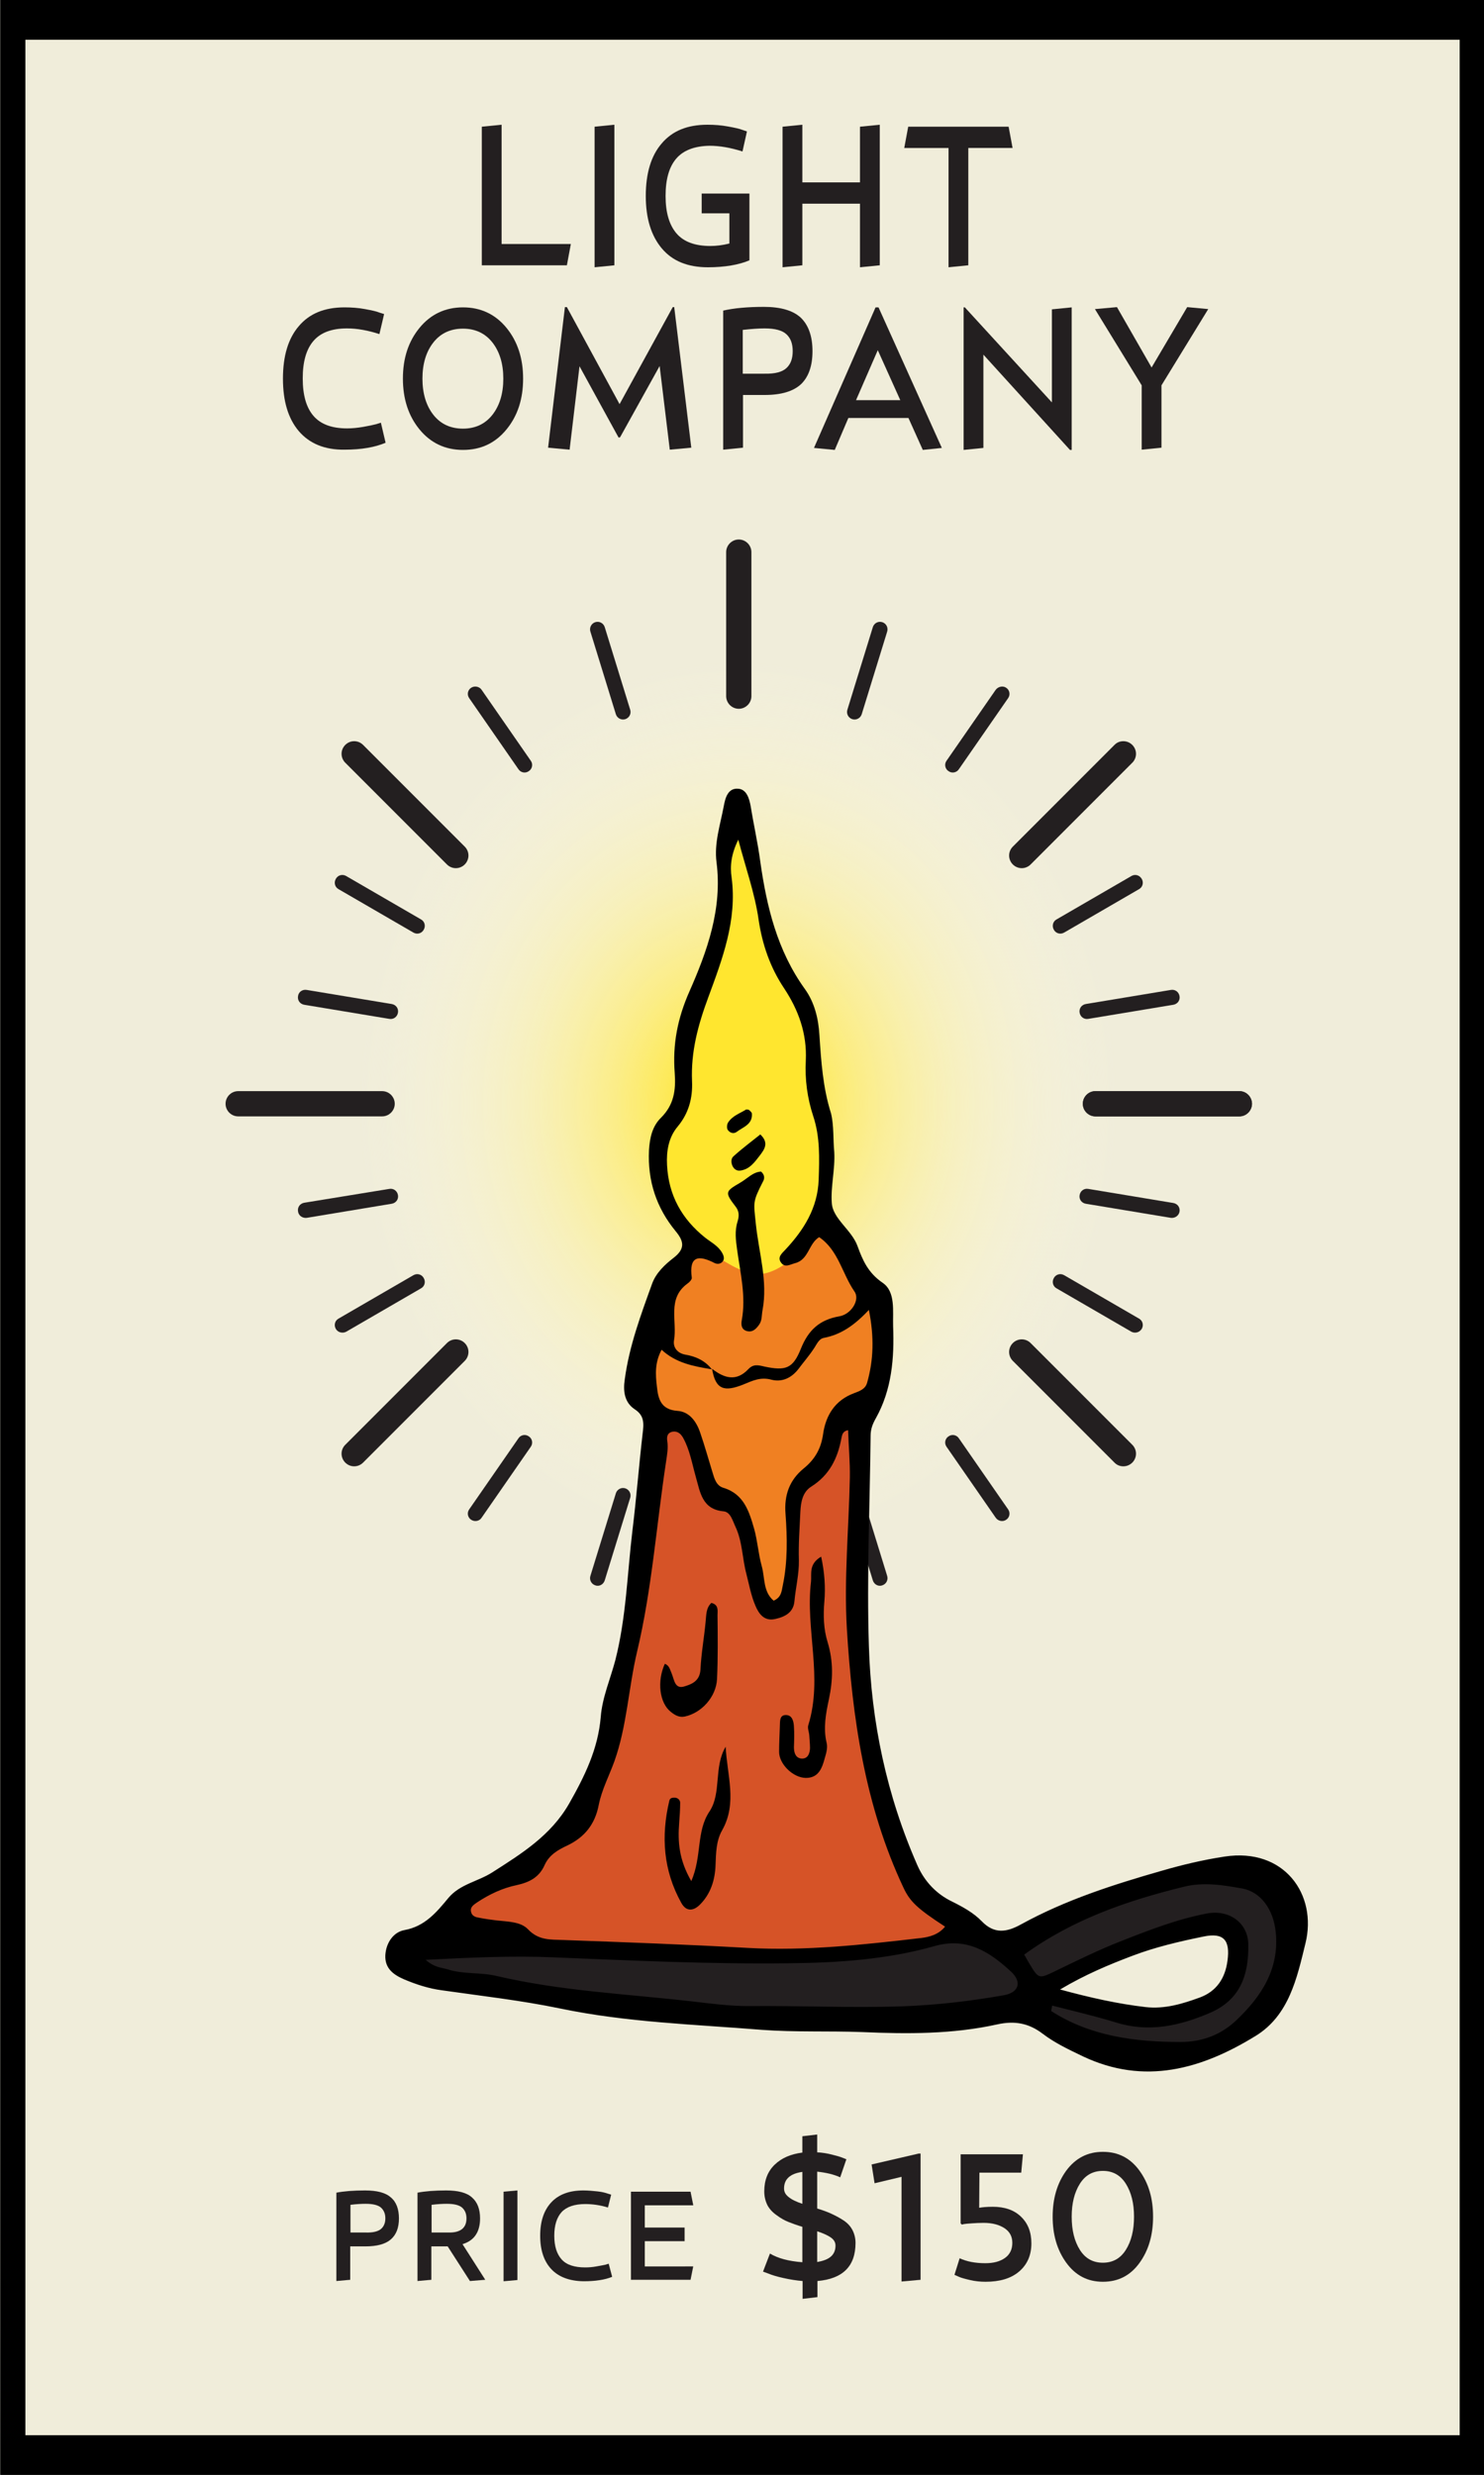 <?xml version="1.0" encoding="utf-8"?>
<!-- Generator: Adobe Illustrator 26.2.1, SVG Export Plug-In . SVG Version: 6.00 Build 0)  -->
<svg version="1.1" xmlns="http://www.w3.org/2000/svg" xmlns:xlink="http://www.w3.org/1999/xlink" x="0px" y="0px"
	 viewBox="0 0 60 100" enable-background="new 0 0 60 100" xml:space="preserve">
<rect x="0" y="0" width="60" height="100" fill="#333333" stroke="none"/>
<g id="BG">
	<rect id="BG_00000082354266892434819460000014407544633745974707_" x="0.02" y="0" fill="#F0EDDA" width="60" height="100"/>
	<rect id="BG_00000037693340041972082810000009059657678697518014_" x="0.02" fill="#F0EDDA" width="60" height="100"/>
</g>
<g id="THINGS">
	<path d="M0.02,0v1.6v96.8v1.6h60v-1.6V1.6V0H0.02z M59.02,98.4h-58V1.6h58V98.4z"/>
	<g>
		<g id="_x31_2_00000171677644381935720250000011575581511961802143_">
			<g>
				<g>
					<path fill="#231F20" d="M23.08,9.86l-0.16,0.86h-3.44v-5.6l0.8-0.08v4.82H23.08z"/>
					<path fill="#231F20" d="M24.04,5.12l0.8-0.08v5.68l-0.8,0.08V5.12z"/>
					<path fill="#231F20" d="M27.34,6.41c-0.29,0.34-0.43,0.84-0.43,1.51c0,0.67,0.15,1.17,0.44,1.51c0.29,0.34,0.75,0.51,1.37,0.51
						c0.23,0,0.49-0.03,0.77-0.1V8.62h-1.12v-0.8h1.93v2.7c-0.43,0.18-0.99,0.28-1.68,0.28c-0.81,0-1.43-0.25-1.86-0.76
						s-0.65-1.21-0.65-2.12c0-0.91,0.21-1.62,0.64-2.12c0.43-0.51,1.04-0.76,1.85-0.76c0.29,0,0.56,0.02,0.83,0.07
						s0.47,0.09,0.59,0.14l0.18,0.06l-0.18,0.81c-0.47-0.15-0.92-0.23-1.33-0.23C28.09,5.9,27.63,6.07,27.34,6.41z"/>
					<path fill="#231F20" d="M34.77,5.12l0.8-0.08v5.68l-0.8,0.08V8.23h-2.33v2.49l-0.8,0.08V5.12l0.8-0.08v2.33h2.33V5.12z"/>
					<path fill="#231F20" d="M40.78,5.12l0.16,0.86h-1.79v4.74l-0.8,0.08V5.98h-1.79l0.16-0.86H40.78z"/>
					<path fill="#231F20" d="M12.08,17.42c-0.43-0.51-0.64-1.21-0.64-2.12c0-0.91,0.21-1.62,0.64-2.12
						c0.43-0.51,1.04-0.76,1.85-0.76c0.29,0,0.56,0.02,0.83,0.07s0.46,0.09,0.58,0.14l0.19,0.06l-0.19,0.81
						c-0.46-0.15-0.9-0.23-1.31-0.23c-0.62,0-1.07,0.17-1.36,0.51c-0.29,0.34-0.43,0.84-0.43,1.51c0,0.67,0.14,1.17,0.43,1.51
						c0.29,0.34,0.74,0.51,1.36,0.51c0.2,0,0.42-0.02,0.65-0.06c0.23-0.04,0.41-0.08,0.53-0.11l0.19-0.06l0.19,0.81
						c-0.42,0.18-0.97,0.28-1.66,0.28C13.12,18.18,12.51,17.92,12.08,17.42z"/>
					<path fill="#231F20" d="M16.96,17.35c-0.45-0.55-0.67-1.24-0.67-2.05c0-0.82,0.22-1.5,0.67-2.05c0.45-0.55,1.04-0.83,1.76-0.83
						c0.72,0,1.31,0.28,1.76,0.83c0.45,0.55,0.67,1.24,0.67,2.05c0,0.82-0.22,1.5-0.67,2.05c-0.45,0.55-1.03,0.83-1.76,0.83
						C18,18.18,17.41,17.9,16.96,17.35z M19.91,16.76c0.29-0.37,0.44-0.86,0.44-1.46c0-0.6-0.15-1.09-0.44-1.46
						s-0.69-0.56-1.19-0.56c-0.51,0-0.91,0.19-1.2,0.56c-0.29,0.37-0.44,0.86-0.44,1.46c0,0.6,0.15,1.09,0.44,1.46
						c0.29,0.37,0.69,0.56,1.2,0.56C19.22,17.32,19.62,17.13,19.91,16.76z"/>
					<path fill="#231F20" d="M27.95,18.09l-0.87,0.08l-0.41-3.38l-1.6,2.88l-0.06,0.01l-1.58-2.88l-0.4,3.37l-0.87-0.08l0.68-5.68
						h0.08l2.13,3.92l2.15-3.92h0.06L27.95,18.09z"/>
					<path fill="#231F20" d="M32.85,14.19c0,0.6-0.16,1.04-0.46,1.33c-0.31,0.29-0.8,0.44-1.47,0.44h-0.88v2.13l-0.8,0.08v-5.62
						c0.44-0.1,0.99-0.15,1.65-0.15c0.68,0,1.18,0.15,1.49,0.44C32.69,13.14,32.85,13.59,32.85,14.19z M31.8,14.87
						c0.17-0.16,0.25-0.38,0.25-0.68c0-0.3-0.08-0.52-0.25-0.68c-0.17-0.16-0.46-0.24-0.89-0.24c-0.22,0-0.51,0.02-0.88,0.06v1.77
						h0.88C31.34,15.11,31.63,15.03,31.8,14.87z"/>
					<path fill="#231F20" d="M33.75,18.18l-0.84-0.08l2.49-5.68h0.12l2.56,5.68l-0.77,0.08l-0.58-1.29H34.3L33.75,18.18z
						 M35.49,14.15l-0.88,2.02h1.79L35.49,14.15z"/>
					<path fill="#231F20" d="M43.26,18.18l-3.5-3.85v3.77l-0.8,0.08v-5.76h0.05l3.52,3.84V12.5l0.8-0.08v5.76H43.26z"/>
					<path fill="#231F20" d="M46.96,15.57v2.52l-0.8,0.08v-2.6l-1.89-3.08l0.89-0.08l1.4,2.44L48,12.41l0.85,0.08L46.96,15.57z"/>
				</g>
			</g>
			<g>
				<g>
					<path fill="#231F20" d="M16.13,89.64c0,0.38-0.11,0.66-0.33,0.85c-0.22,0.19-0.56,0.28-1.03,0.28h-0.61v1.35l-0.56,0.05V88.6
						c0.31-0.06,0.7-0.09,1.16-0.09c0.48,0,0.83,0.09,1.04,0.28C16.02,88.97,16.13,89.26,16.13,89.64z M15.4,90.07
						c0.12-0.1,0.18-0.25,0.18-0.43c0-0.19-0.06-0.33-0.18-0.44c-0.12-0.1-0.32-0.15-0.62-0.15c-0.15,0-0.36,0.01-0.61,0.04v1.12
						h0.61C15.07,90.22,15.28,90.17,15.4,90.07z"/>
					<path fill="#231F20" d="M19.62,92.12l-0.62,0.05l-0.9-1.4h-0.66v1.35l-0.56,0.05V88.6c0.31-0.06,0.7-0.09,1.16-0.09
						c0.48,0,0.83,0.09,1.04,0.28c0.22,0.19,0.33,0.47,0.33,0.85c0,0.55-0.24,0.9-0.71,1.04L19.62,92.12z M18.86,89.64
						c0-0.19-0.06-0.33-0.18-0.44c-0.12-0.1-0.32-0.15-0.62-0.15c-0.15,0-0.36,0.01-0.61,0.04v1.12h0.69
						C18.61,90.22,18.86,90.03,18.86,89.64z"/>
					<path fill="#231F20" d="M20.36,88.56l0.56-0.05v3.62l-0.56,0.05V88.56z"/>
					<path fill="#231F20" d="M22.29,91.69c-0.3-0.32-0.45-0.77-0.45-1.35s0.15-1.03,0.45-1.35s0.73-0.48,1.3-0.48
						c0.2,0,0.39,0.02,0.58,0.04s0.32,0.06,0.41,0.09l0.13,0.04l-0.13,0.52c-0.32-0.1-0.63-0.14-0.92-0.14
						c-0.43,0-0.75,0.11-0.95,0.32c-0.2,0.22-0.3,0.54-0.3,0.96s0.1,0.74,0.3,0.96c0.2,0.22,0.52,0.32,0.95,0.32
						c0.14,0,0.29-0.01,0.45-0.04s0.29-0.05,0.37-0.07l0.13-0.04L24.75,92c-0.29,0.12-0.68,0.18-1.16,0.18
						C23.03,92.17,22.59,92.01,22.29,91.69z"/>
					<path fill="#231F20" d="M28.03,91.57l-0.11,0.55h-2.41v-3.56h2.41l0.11,0.55h-1.96v0.9h1.61v0.55h-1.61v1.02H28.03z"/>
					<path fill="#231F20" d="M30.85,91.79l0.28-0.73c0.32,0.19,0.75,0.31,1.31,0.35v-1.43c-0.23-0.07-0.42-0.14-0.57-0.2
						s-0.31-0.15-0.47-0.27c-0.16-0.11-0.29-0.25-0.37-0.4c-0.08-0.16-0.13-0.35-0.13-0.56c0-0.45,0.14-0.81,0.42-1.08
						c0.28-0.27,0.65-0.43,1.12-0.49v-0.66l0.6-0.07v0.72c0.2,0.01,0.39,0.04,0.59,0.09c0.2,0.05,0.34,0.09,0.44,0.13l0.15,0.06
						l-0.25,0.73c-0.26-0.12-0.57-0.19-0.93-0.23v1.49c0.23,0.07,0.42,0.14,0.57,0.21c0.15,0.07,0.31,0.15,0.48,0.26
						s0.29,0.24,0.37,0.39c0.08,0.15,0.13,0.33,0.13,0.53c0,0.94-0.51,1.45-1.54,1.54v0.65l-0.6,0.07v-0.72
						c-0.25-0.02-0.5-0.06-0.77-0.12c-0.27-0.06-0.47-0.12-0.61-0.18L30.85,91.79z M31.7,88.43c0,0.14,0.06,0.25,0.19,0.35
						c0.12,0.1,0.31,0.19,0.55,0.27v-1.29C31.95,87.83,31.7,88.05,31.7,88.43z M33.78,90.74c0-0.13-0.06-0.24-0.19-0.33
						c-0.13-0.09-0.31-0.17-0.55-0.25v1.24C33.54,91.32,33.78,91.11,33.78,90.74z"/>
					<path fill="#231F20" d="M37.22,87.03v5.09l-0.77,0.07v-4.23l-1.09,0.26l-0.12-0.76l1.9-0.44H37.22z"/>
					<path fill="#231F20" d="M41.36,87.03l-0.07,0.76h-1.69l-0.01,1.42c0.12-0.02,0.3-0.04,0.55-0.04c0.48,0,0.86,0.13,1.14,0.4
						c0.28,0.27,0.42,0.62,0.42,1.08c0,0.48-0.17,0.86-0.5,1.14s-0.79,0.41-1.35,0.41c-0.21,0-0.42-0.02-0.63-0.07
						c-0.21-0.05-0.37-0.09-0.47-0.14l-0.16-0.07l0.21-0.67c0.28,0.13,0.62,0.2,1.04,0.2c0.33,0,0.59-0.07,0.79-0.21
						c0.2-0.14,0.3-0.35,0.3-0.61c0-0.25-0.1-0.45-0.31-0.59s-0.49-0.22-0.85-0.22c-0.18,0-0.34,0.01-0.49,0.02
						s-0.25,0.02-0.31,0.03l-0.08,0.02l-0.05-0.05v-2.79H41.36z"/>
					<path fill="#231F20" d="M43.11,91.43c-0.37-0.51-0.55-1.13-0.55-1.86c0-0.73,0.18-1.35,0.55-1.86c0.37-0.5,0.86-0.76,1.48-0.76
						c0.62,0,1.11,0.25,1.48,0.76c0.37,0.51,0.55,1.12,0.55,1.86c0,0.74-0.18,1.36-0.55,1.87s-0.86,0.76-1.48,0.76
						C43.97,92.2,43.48,91.94,43.11,91.43z M45.85,89.57c0-0.54-0.11-0.98-0.33-1.33s-0.53-0.52-0.93-0.52s-0.71,0.17-0.93,0.52
						c-0.22,0.35-0.33,0.79-0.33,1.33c0,0.55,0.11,0.99,0.33,1.34c0.22,0.35,0.53,0.52,0.93,0.52s0.71-0.17,0.93-0.52
						S45.85,90.12,45.85,89.57z"/>
				</g>
			</g>
			<g>
				
					<radialGradient id="SVGID_1_" cx="-15.345" cy="151.164" r="15.277" gradientTransform="matrix(7.495428e-11 -1.167 1 6.421980e-11 -121.319 26.693)" gradientUnits="userSpaceOnUse">
					<stop  offset="0.091" style="stop-color:#FFE62F"/>
					<stop  offset="0.321" style="stop-color:#FFED6A;stop-opacity:0.749"/>
					<stop  offset="0.546" style="stop-color:#FFF39C;stop-opacity:0.505"/>
					<stop  offset="0.741" style="stop-color:#FFF8C0;stop-opacity:0.292"/>
					<stop  offset="0.899" style="stop-color:#FFFBD6;stop-opacity:0.12"/>
					<stop  offset="1" style="stop-color:#FFFCDF;stop-opacity:0.01"/>
				</radialGradient>
				<ellipse fill="url(#SVGID_1_)" cx="29.84" cy="44.6" rx="15.28" ry="17.83"/>
				<path fill="#231F20" d="M30.38,61.08v5.82c0,0.28-0.23,0.51-0.51,0.51l0,0c-0.28,0-0.51-0.23-0.51-0.51v-5.82
					c0-0.28,0.23-0.51,0.51-0.51l0,0C30.15,60.57,30.38,60.8,30.38,61.08z"/>
				<g>
					<path fill="#231F20" d="M30.38,22.31v5.82c0,0.28-0.23,0.51-0.51,0.51l0,0c-0.28,0-0.51-0.23-0.51-0.51v-5.82
						c0-0.28,0.23-0.51,0.51-0.51l0,0C30.15,21.8,30.38,22.03,30.38,22.31z"/>
					<path fill="#231F20" d="M9.63,44.09h5.82c0.28,0,0.51,0.23,0.51,0.51l0,0c0,0.28-0.23,0.51-0.51,0.51H9.63
						c-0.28,0-0.51-0.23-0.51-0.51l0,0C9.12,44.32,9.35,44.09,9.63,44.09z"/>
					<path fill="#231F20" d="M14.68,30.1l4.11,4.11c0.2,0.2,0.2,0.52,0,0.72l0,0c-0.2,0.2-0.52,0.2-0.72,0l-4.11-4.11
						c-0.2-0.2-0.2-0.52,0-0.72v0C14.16,29.9,14.48,29.9,14.68,30.1z"/>
					<path fill="#231F20" d="M12.4,40l3.44,0.57c0.17,0.03,0.28,0.18,0.25,0.35v0c-0.03,0.17-0.18,0.28-0.35,0.25L12.3,40.6
						c-0.17-0.03-0.28-0.18-0.25-0.35l0,0C12.07,40.08,12.23,39.97,12.4,40z"/>
					<path fill="#231F20" d="M14,35.4l3.02,1.75c0.15,0.08,0.2,0.27,0.11,0.42v0c-0.08,0.15-0.27,0.2-0.42,0.11l-3.02-1.75
						c-0.15-0.08-0.2-0.27-0.11-0.42h0C13.66,35.36,13.85,35.31,14,35.4z"/>
					<path fill="#231F20" d="M24.45,25.34l1.03,3.34c0.05,0.16-0.04,0.33-0.2,0.38l0,0c-0.16,0.05-0.33-0.04-0.38-0.2l-1.03-3.34
						c-0.05-0.16,0.04-0.33,0.2-0.38l0,0C24.23,25.09,24.4,25.18,24.45,25.34z"/>
					<path fill="#231F20" d="M19.47,27.87l1.99,2.87c0.1,0.14,0.06,0.33-0.08,0.42l0,0c-0.14,0.1-0.33,0.06-0.42-0.08l-1.99-2.87
						c-0.1-0.14-0.06-0.33,0.08-0.42h0C19.19,27.7,19.38,27.74,19.47,27.87z"/>
				</g>
				<g>
					<path fill="#231F20" d="M50.11,44.09h-5.82c-0.28,0-0.51,0.23-0.51,0.51l0,0c0,0.28,0.23,0.51,0.51,0.51h5.82
						c0.28,0,0.51-0.23,0.51-0.51l0,0C50.61,44.32,50.39,44.09,50.11,44.09z"/>
					<path fill="#231F20" d="M45.06,30.1l-4.11,4.11c-0.2,0.2-0.2,0.52,0,0.72l0,0c0.2,0.2,0.52,0.2,0.72,0l4.11-4.11
						c0.2-0.2,0.2-0.52,0-0.72l0,0C45.58,29.9,45.25,29.9,45.06,30.1z"/>
					<path fill="#231F20" d="M47.34,40l-3.44,0.57c-0.17,0.03-0.28,0.18-0.25,0.35l0,0c0.03,0.17,0.18,0.28,0.35,0.25l3.44-0.57
						c0.17-0.03,0.28-0.18,0.25-0.35l0,0C47.66,40.08,47.51,39.97,47.34,40z"/>
					<path fill="#231F20" d="M45.74,35.4l-3.02,1.75c-0.15,0.08-0.2,0.27-0.11,0.42v0c0.08,0.15,0.27,0.2,0.42,0.11l3.02-1.75
						c0.15-0.08,0.2-0.27,0.11-0.42l0,0C46.07,35.36,45.89,35.31,45.74,35.4z"/>
					<path fill="#231F20" d="M35.29,25.34l-1.03,3.34c-0.05,0.16,0.04,0.33,0.2,0.38l0,0c0.16,0.05,0.33-0.04,0.38-0.2l1.03-3.34
						c0.05-0.16-0.04-0.33-0.2-0.38l0,0C35.51,25.09,35.34,25.18,35.29,25.34z"/>
					<path fill="#231F20" d="M40.26,27.87l-1.99,2.87c-0.1,0.14-0.06,0.33,0.08,0.42l0,0c0.14,0.1,0.33,0.06,0.42-0.08l1.99-2.87
						c0.1-0.14,0.06-0.33-0.08-0.42l0,0C40.55,27.7,40.36,27.74,40.26,27.87z"/>
				</g>
				<g>
					<path fill="#231F20" d="M30.38,66.89v-5.82c0-0.28-0.23-0.51-0.51-0.51l0,0c-0.28,0-0.51,0.23-0.51,0.51v5.82
						c0,0.28,0.23,0.51,0.51,0.51l0,0C30.15,67.4,30.38,67.17,30.38,66.89z"/>
					<path fill="#231F20" d="M14.68,59.1l4.11-4.11c0.2-0.2,0.2-0.52,0-0.72l0,0c-0.2-0.2-0.52-0.2-0.72,0l-4.11,4.11
						c-0.2,0.2-0.2,0.52,0,0.72v0C14.16,59.3,14.48,59.3,14.68,59.1z"/>
					<path fill="#231F20" d="M12.4,49.21l3.44-0.57c0.17-0.03,0.28-0.18,0.25-0.35l0,0c-0.03-0.17-0.18-0.28-0.35-0.25L12.3,48.6
						c-0.17,0.03-0.28,0.18-0.25,0.35l0,0C12.07,49.12,12.23,49.23,12.4,49.21z"/>
					<path fill="#231F20" d="M14,53.81l3.02-1.75c0.15-0.08,0.2-0.27,0.11-0.42l0,0c-0.08-0.15-0.27-0.2-0.42-0.11l-3.02,1.75
						c-0.15,0.08-0.2,0.27-0.11,0.42h0C13.66,53.84,13.85,53.89,14,53.81z"/>
					<path fill="#231F20" d="M24.45,63.86l1.03-3.34c0.05-0.16-0.04-0.33-0.2-0.38l0,0c-0.16-0.05-0.33,0.04-0.38,0.2l-1.03,3.34
						c-0.05,0.16,0.04,0.33,0.2,0.38v0C24.23,64.12,24.4,64.02,24.45,63.86z"/>
					<path fill="#231F20" d="M19.47,61.33l1.99-2.87c0.1-0.14,0.06-0.33-0.08-0.42l0,0c-0.14-0.1-0.33-0.06-0.42,0.08l-1.99,2.87
						c-0.1,0.14-0.06,0.33,0.08,0.42h0C19.19,61.5,19.38,61.47,19.47,61.33z"/>
				</g>
				<g>
					<path fill="#231F20" d="M50.11,45.11h-5.82c-0.28,0-0.51-0.23-0.51-0.51l0,0c0-0.28,0.23-0.51,0.51-0.51h5.82
						c0.28,0,0.51,0.23,0.51,0.51l0,0C50.61,44.88,50.39,45.11,50.11,45.11z"/>
					<path fill="#231F20" d="M45.06,59.1l-4.11-4.11c-0.2-0.2-0.2-0.52,0-0.72l0,0c0.2-0.2,0.52-0.2,0.72,0l4.11,4.11
						c0.2,0.2,0.2,0.52,0,0.72v0C45.58,59.3,45.25,59.3,45.06,59.1z"/>
					<path fill="#231F20" d="M47.34,49.21l-3.44-0.57c-0.17-0.03-0.28-0.18-0.25-0.35l0,0c0.03-0.17,0.18-0.28,0.35-0.25l3.44,0.57
						c0.17,0.03,0.28,0.18,0.25,0.35l0,0C47.66,49.12,47.51,49.23,47.34,49.21z"/>
					<path fill="#231F20" d="M45.74,53.81l-3.02-1.75c-0.15-0.08-0.2-0.27-0.11-0.42l0,0c0.08-0.15,0.27-0.2,0.42-0.11l3.02,1.75
						c0.15,0.08,0.2,0.27,0.11,0.42l0,0C46.07,53.84,45.89,53.89,45.74,53.81z"/>
					<path fill="#231F20" d="M35.29,63.86l-1.03-3.34c-0.05-0.16,0.04-0.33,0.2-0.38l0,0c0.16-0.05,0.33,0.04,0.38,0.2l1.03,3.34
						c0.05,0.16-0.04,0.33-0.2,0.38l0,0C35.51,64.12,35.34,64.02,35.29,63.86z"/>
					<path fill="#231F20" d="M40.26,61.33l-1.99-2.87c-0.1-0.14-0.06-0.33,0.08-0.42l0,0c0.14-0.1,0.33-0.06,0.42,0.08l1.99,2.87
						c0.1,0.14,0.06,0.33-0.08,0.42l0,0C40.55,61.5,40.36,61.47,40.26,61.33z"/>
				</g>
				<g id="candle_00000096769098725339851720000016419170718682503554_">
					<path fill="#FFE62F" d="M32.61,41.19c-0.03-0.06-0.81-1.64-0.83-1.67c-1.08-1.89-1.23-3.89-1.66-6.28
						c-0.03-0.22-0.37-0.69-0.39-0.91c-0.09,0.35-0.2,0.68-0.32,1.02c0.03,0.04,0.06,0.09,0.05,0.16c0,0.03-0.01,0.05-0.01,0.08
						c0,0,0,0,0,0c0,0.01,0,0.01,0,0.02c-0.04,0.43-0.1,0.86-0.17,1.28c-0.03,0.48-0.06,0.96-0.12,1.44c0,0,0,0,0,0c0,0,0,0,0,0
						c0,0.03,0,0.05-0.01,0.08c-0.01,0.07-0.05,0.12-0.09,0.15c-0.12,0.95-0.32,1.88-0.66,2.79c-0.03,0.09-0.84,2.37-0.85,2.39
						c-0.05,1.22-0.13,2.95-0.13,2.95c-1.21,2.31-1.03,2.98-0.2,4.21c2.06,3.1,4.71,3.71,5.88,0.19
						C34.03,46.35,32.7,41.4,32.61,41.19z"/>
					<path fill="#231F20" d="M51.17,75.73c-1.27-0.36-3.85,0.08-4.29,0.15c-1.53,0.5-3.03,1.12-4.56,1.62
						c-0.25,0.35-0.71,0.59-1.23,0.73c-0.31,0.15-0.69,0.23-0.97,0.28c-0.15,0.03-0.78-0.23-0.96-0.29
						c-0.72-0.21-2.3,0.34-2.72,0.32c-0.01,0-0.02,0-0.03-0.01c-0.02,0.08-6.1,0.53-6.81,0.43c0,0-2.8-0.19-4-0.31
						c-0.7-0.07-9.12-0.36-9.2-0.25c-0.1,0.14,0.58,1.66,2.14,1.95c1.97,0.37,3.81,0.68,5.77,0.88c0.3,0.02,6.86,0.39,9.85,0.58
						c0.54,0,5.35-0.36,7.01-0.48c0.1-0.01,1.43,0.99,2.11,1.44c1.16,0.5,2.1,0.79,3.21,0.68c0.83-0.08,2.51-0.49,3.32-0.76
						c0.28-0.16,1.02-0.65,1.39-1c0.67-1.05,1.2-2.28,1.43-3.41C52.37,76.75,51.25,75.8,51.17,75.73z M49.91,80.27
						c-0.16,0.13-0.32,0.25-0.48,0.38c-0.13,0.14-0.33,0.09-0.44-0.03c-0.05,0.01-0.11,0.01-0.17,0.02
						c-0.33,0.29-0.75,0.5-1.27,0.62c-0.13,0.03-0.23-0.02-0.3-0.09c-0.45,0.11-0.92,0.17-1.39,0.12c-0.45-0.04-0.88-0.18-1.31-0.31
						c-0.03,0.02-0.07,0.03-0.12,0.03c-0.53,0.03-0.99-0.03-1.38-0.34c-0.01-0.01-0.03-0.01-0.04-0.01
						c-0.07-0.03-0.11-0.08-0.13-0.14c-0.01-0.01-0.02-0.02-0.03-0.03c-0.2-0.22-0.04-0.51,0.24-0.49c0.02-0.02,0.03-0.03,0.06-0.05
						c0.01-0.01,0.03-0.02,0.04-0.02c0.02-0.04,0.05-0.08,0.1-0.11c0.11-0.06,0.17-0.1,0.23-0.13c0.52-0.35,1.26-0.53,1.79-0.73
						c0.07-0.03,0.14-0.05,0.21-0.07c0.99-0.49,2.7-1.55,3.78-1.13c0.01,0,0.01,0.01,0.02,0.02c0.23,0.01,0.36,0.14,0.43,0.33
						c0.03,0.03,0.06,0.07,0.07,0.12c0.01,0.03,0.01,0.05,0.01,0.08c0,0,0,0,0,0c0,0,0,0,0,0c0.04,0.18,0.05,0.34,0.03,0.49
						c0.13,0.28,0.1,0.63,0,0.97C50.04,79.85,50.13,80.13,49.91,80.27z"/>
					<path fill="#F08022" d="M33.55,49.52c-0.53-0.08-1.47,1.92-2.91,1.97c-1.55-0.13-2.43-2.09-3.37-0.06
						c-0.37,0.8-1.57,2.77-1.43,3.5c-0.2,2.03,1.09,2.36,1.22,2.42c1.03,0.45,1.15,1.86,1.21,2.05c0.09,0.17,0.17,0.35,0.25,0.53
						c0.1,0.08,0.2,0.17,0.29,0.26c0,0,0.01,0.01,0.02,0.01c0.63,0.58,1.02,1,1.29,1.74c0.11,0.22,0.02,0.79,0.11,1.03
						c0.25,0.74,0.53,2.31,1.07,2.18c0.5-0.19,0.65-2.39,0.67-2.45c-0.06-0.43,0.16-1.84,0.3-2.1c0.1-0.33,0.23-0.65,0.37-0.94
						c0.06-0.12,0.86-0.89,1.06-1.08c0.15-1,0.51-1.2,0.74-1.29c1.18-0.42,1.1-3.25,1.21-3.96C35.17,52.29,34.03,50.57,33.55,49.52z
						"/>
					<path fill="#D65327" d="M37.14,76.32c-0.57-0.55-1.55-4.12-1.62-4.3c-0.31-0.91-0.46-2.87-0.46-2.92
						c-0.1-1.47-0.29-8.22-0.26-9.12c0.01-0.1-0.01-2.51,0.02-2.55c-1-0.67-0.82,1.14-2.6,2.67c-0.56,0.48-0.11,4.59-0.68,4.89
						c-1.1,0.19-1.46-4.03-2.44-4.48c-1.24-0.78-1.49-4.38-2.49-3.01c0.01,0.16-0.61,4.33-0.6,4.48c0.02,0.05-0.31,1.53-0.31,1.58
						c0.03,1.49-0.3,2.28-0.45,3.76c-0.02,0.59-0.34,2.2-0.48,2.53c-0.49,1.19-1.04,2.33-1.7,3.44c-0.08,0.13-2.17,2.07-2.26,2.14
						c-0.41,0.33-2.4,1.76-2.85,1.97c-0.18,1.82,1.78,1.09,5.09,1.35c2.36,0.18,7.31,0.37,7.31,0.37s3.27-0.12,5.31-0.42
						c1.46-0.21,3-0.22,3.24-0.83C38.88,77.85,37.26,76.55,37.14,76.32z"/>
					<path d="M33.73,46.55c0.04,0.7-0.15,1.4-0.1,2.06c0.04,0.64,0.8,1.08,1.04,1.74c0.21,0.58,0.43,1.08,1.01,1.48
						c0.54,0.36,0.41,1.16,0.43,1.76c0.05,1.28-0.05,2.56-0.7,3.72c-0.12,0.21-0.21,0.43-0.21,0.69c-0.03,2.84-0.16,5.68-0.07,8.51
						c0.09,3.06,0.72,6.04,1.96,8.86c0.29,0.66,0.78,1.17,1.41,1.47c0.44,0.22,0.86,0.45,1.19,0.79c0.51,0.53,1.01,0.45,1.59,0.13
						c1.8-0.99,3.74-1.61,5.7-2.17c0.83-0.24,1.67-0.44,2.53-0.57c2.42-0.37,3.76,1.54,3.27,3.51c-0.34,1.39-0.66,2.91-2.02,3.74
						c-2.18,1.34-4.49,2-6.98,0.82c-0.56-0.27-1.12-0.53-1.62-0.91c-0.55-0.42-1.12-0.54-1.84-0.38c-1.8,0.4-3.64,0.39-5.47,0.31
						c-1.35-0.05-2.7,0.01-4.05-0.09c-2.72-0.22-5.45-0.3-8.14-0.86c-1.59-0.33-3.2-0.51-4.81-0.74c-0.52-0.07-1.01-0.23-1.49-0.43
						c-0.42-0.18-0.81-0.43-0.78-0.99c0.03-0.5,0.33-0.93,0.77-1.01c0.83-0.15,1.3-0.72,1.78-1.3c0.47-0.56,1.19-0.66,1.77-1.03
						c1.19-0.76,2.37-1.49,3.11-2.78c0.63-1.11,1.17-2.2,1.28-3.51c0.06-0.78,0.39-1.53,0.59-2.29c0.44-1.73,0.48-3.48,0.69-5.23
						c0.16-1.3,0.26-2.6,0.41-3.9c0.05-0.4,0.09-0.74-0.31-1c-0.43-0.28-0.48-0.75-0.41-1.21c0.18-1.35,0.65-2.61,1.11-3.88
						c0.16-0.43,0.51-0.76,0.86-1.03c0.48-0.37,0.43-0.67,0.08-1.09c-0.77-0.94-1.13-2.02-1.07-3.26c0.03-0.52,0.14-0.98,0.49-1.32
						c0.52-0.52,0.6-1.11,0.55-1.8c-0.09-1.15,0.11-2.21,0.6-3.31c0.72-1.63,1.33-3.34,1.09-5.21c-0.1-0.76,0.15-1.51,0.29-2.25
						c0.06-0.33,0.16-0.75,0.58-0.72c0.34,0.02,0.45,0.38,0.51,0.7c0.12,0.75,0.29,1.49,0.39,2.25c0.26,1.83,0.69,3.6,1.8,5.14
						c0.39,0.54,0.55,1.19,0.59,1.86c0.07,1.07,0.14,2.13,0.47,3.17C33.72,45.49,33.68,46.04,33.73,46.55z M28.79,55.31
						c0.49,0.38,0.98,0.53,1.47,0.01c0.2-0.21,0.4-0.16,0.65-0.1c0.86,0.18,1.15,0.08,1.47-0.72c0.3-0.75,0.75-1.17,1.55-1.31
						c0.49-0.08,0.85-0.67,0.62-1c-0.5-0.72-0.65-1.67-1.43-2.2c-0.43,0.26-0.42,0.91-0.97,1.05c-0.2,0.05-0.41,0.2-0.57-0.02
						c-0.16-0.22,0.03-0.37,0.17-0.52c0.75-0.8,1.31-1.69,1.35-2.83c0.03-0.86,0.06-1.73-0.22-2.57c-0.24-0.73-0.34-1.48-0.3-2.25
						c0.05-1.08-0.29-2.03-0.88-2.92c-0.56-0.84-0.88-1.76-1.03-2.78c-0.15-1.04-0.51-2.05-0.82-3.22
						c-0.29,0.59-0.34,1.07-0.27,1.53c0.23,1.72-0.38,3.31-0.94,4.83c-0.42,1.13-0.71,2.21-0.66,3.4c0.03,0.67-0.13,1.29-0.58,1.83
						c-0.37,0.44-0.46,0.99-0.43,1.56c0.06,1.22,0.6,2.18,1.54,2.93c0.24,0.19,0.53,0.33,0.69,0.62c0.05,0.08,0.09,0.21,0.05,0.29
						c-0.06,0.14-0.22,0.18-0.35,0.12c-0.66-0.34-1.05-0.29-0.93,0.59c0.01,0.07-0.1,0.19-0.18,0.24c-0.83,0.61-0.4,1.52-0.54,2.3
						c-0.04,0.26,0.12,0.51,0.47,0.57c0.41,0.07,0.79,0.24,1.06,0.59c-0.73-0.12-1.45-0.25-2.03-0.79
						c-0.28,0.52-0.25,1.01-0.19,1.49c0.05,0.48,0.15,0.93,0.83,0.98c0.48,0.03,0.77,0.43,0.92,0.88c0.18,0.52,0.33,1.06,0.49,1.58
						c0.08,0.26,0.15,0.56,0.45,0.65c0.83,0.25,1.04,0.96,1.24,1.65c0.14,0.5,0.17,1.02,0.31,1.52c0.13,0.47,0.05,1.03,0.48,1.39
						c0.32-0.14,0.32-0.39,0.37-0.62c0.2-0.96,0.18-1.93,0.11-2.89c-0.06-0.76,0.16-1.36,0.73-1.83c0.46-0.37,0.71-0.81,0.79-1.4
						c0.11-0.76,0.49-1.36,1.24-1.64c0.24-0.09,0.47-0.17,0.54-0.43c0.26-0.92,0.29-1.84,0.07-2.94c-0.58,0.62-1.13,1-1.82,1.13
						c-0.21,0.04-0.29,0.27-0.41,0.44c-0.19,0.29-0.42,0.55-0.62,0.82c-0.28,0.36-0.66,0.54-1.09,0.43
						c-0.44-0.12-0.76,0.04-1.15,0.2C29.3,56.24,28.93,56.17,28.79,55.31z M34.29,57.79c-0.23,0.04-0.24,0.2-0.27,0.32
						c-0.15,0.82-0.49,1.5-1.22,1.96c-0.35,0.22-0.42,0.62-0.44,1.01c-0.03,0.66-0.08,1.31-0.06,1.97c0.01,0.56-0.13,1.1-0.18,1.65
						c-0.04,0.45-0.37,0.63-0.78,0.72c-0.45,0.1-0.66-0.22-0.79-0.52c-0.18-0.41-0.26-0.86-0.37-1.29
						c-0.17-0.63-0.16-1.31-0.44-1.91c-0.12-0.25-0.2-0.6-0.48-0.63c-0.88-0.08-0.95-0.78-1.13-1.4c-0.15-0.53-0.24-1.08-0.51-1.57
						c-0.09-0.16-0.22-0.28-0.42-0.25c-0.22,0.04-0.25,0.2-0.22,0.39c0.04,0.28-0.01,0.55-0.05,0.82c-0.39,2.56-0.57,5.14-1.17,7.67
						c-0.35,1.47-0.41,3.01-0.92,4.44c-0.21,0.58-0.51,1.15-0.63,1.75c-0.15,0.8-0.58,1.32-1.27,1.65
						c-0.39,0.18-0.74,0.39-0.92,0.79c-0.22,0.5-0.62,0.7-1.12,0.81c-0.58,0.12-1.11,0.37-1.61,0.7c-0.14,0.1-0.3,0.19-0.24,0.4
						c0.04,0.16,0.19,0.2,0.32,0.22c0.24,0.05,0.48,0.08,0.72,0.11c0.45,0.05,0.97,0.05,1.26,0.36c0.43,0.45,0.9,0.41,1.42,0.43
						c2.49,0.09,4.98,0.18,7.46,0.32c2.35,0.13,4.68-0.13,7.01-0.4c0.34-0.04,0.71-0.14,0.97-0.46c-1.14-0.74-1.42-1.02-1.68-1.57
						c-1.56-3.31-2.07-6.86-2.29-10.46c-0.12-2.03,0.08-4.07,0.12-6.11C34.37,59.06,34.31,58.43,34.29,57.79z M17.21,79.19
						c0.36,0.32,0.64,0.31,0.9,0.39c0.63,0.2,1.31,0.11,1.95,0.26c2.6,0.61,5.27,0.73,7.91,1.03c0.76,0.09,1.52,0.19,2.28,0.19
						c2.08-0.02,4.15,0.08,6.23,0.01c1.39-0.05,2.76-0.21,4.12-0.45c0.59-0.11,0.73-0.53,0.28-0.95c-0.87-0.8-1.79-1.41-3.11-1.03
						c-1.91,0.54-3.9,0.67-5.86,0.69c-3.18,0.04-6.36-0.11-9.54-0.24C20.69,79.02,19.04,79.1,17.21,79.19z M42.54,81.04
						c-0.01,0.07-0.03,0.15-0.04,0.22c1.59,1.02,3.38,1.25,5.23,1.25c0.88,0,1.64-0.29,2.26-0.88c1.01-0.96,1.74-2.07,1.59-3.55
						c-0.09-0.92-0.6-1.63-1.35-1.77c-0.78-0.14-1.58-0.27-2.37-0.07c-2.29,0.56-4.49,1.32-6.45,2.74c0.07,0.13,0.14,0.24,0.2,0.35
						c0.39,0.65,0.39,0.64,1.09,0.3c0.87-0.42,1.74-0.85,2.64-1.2c1.12-0.44,2.25-0.88,3.45-1.11c0.88-0.17,1.65,0.35,1.68,1.22
						c0.03,1.31-0.36,2.28-1.54,2.79c-1.23,0.53-2.48,0.81-3.82,0.39C44.26,81.46,43.4,81.26,42.54,81.04z M42.86,80.39
						c1.25,0.34,2.34,0.58,3.45,0.71c0.78,0.09,1.5-0.13,2.21-0.39c0.67-0.25,1.02-0.78,1.11-1.49c0.11-0.82-0.15-1.14-0.97-0.97
						c-0.98,0.2-1.96,0.43-2.88,0.78C44.83,79.39,43.89,79.78,42.86,80.39z"/>
					<path d="M33.2,62.9c0.14,0.65,0.18,1.24,0.13,1.81c-0.05,0.56-0.03,1.13,0.13,1.64c0.24,0.79,0.22,1.54,0.05,2.33
						c-0.12,0.56-0.23,1.15-0.09,1.74c0.05,0.19-0.01,0.41-0.07,0.61c-0.11,0.41-0.25,0.82-0.78,0.81
						c-0.51-0.01-1.07-0.56-1.07-1.05c0-0.34,0.02-0.69,0.03-1.03c0.01-0.21-0.02-0.47,0.26-0.46c0.25,0.01,0.3,0.27,0.31,0.47
						c0.02,0.27,0.01,0.55,0,0.83c0,0.23,0.07,0.44,0.31,0.46c0.25,0.01,0.33-0.2,0.34-0.42c0-0.17-0.02-0.34-0.03-0.52
						c-0.01-0.14-0.08-0.29-0.04-0.41c0.6-1.93-0.12-3.87,0.11-5.8C32.82,63.59,32.69,63.2,33.2,62.9z"/>
					<path d="M29.34,70.58c0.05,1.13,0.48,2.27-0.14,3.37c-0.25,0.44-0.25,0.93-0.27,1.41c-0.02,0.61-0.2,1.17-0.63,1.6
						c-0.25,0.25-0.55,0.31-0.76-0.08c-0.72-1.3-0.82-2.68-0.48-4.11c0.03-0.14,0.14-0.13,0.24-0.13c0.12,0.01,0.2,0.11,0.2,0.2
						c0,0.27-0.02,0.55-0.04,0.82c-0.06,0.76-0.01,1.49,0.49,2.35c0.44-1.01,0.19-2.01,0.74-2.82
						C29.18,72.44,28.85,71.4,29.34,70.58z"/>
					<path d="M26.88,67.23c0.19,0.07,0.21,0.25,0.28,0.4c0.1,0.24,0.12,0.62,0.49,0.52c0.3-0.09,0.64-0.21,0.67-0.68
						c0.03-0.65,0.15-1.3,0.21-1.95c0.03-0.27,0.01-0.54,0.23-0.75c0.31,0.07,0.25,0.33,0.25,0.49c0.01,0.86,0.02,1.73-0.02,2.59
						c-0.04,0.72-0.62,1.36-1.3,1.51c-0.23,0.05-0.41-0.06-0.57-0.19C26.66,68.81,26.56,67.93,26.88,67.23z"/>
					<path d="M30.77,47.34c0.15,0.13,0.15,0.28,0.08,0.4c-0.43,0.84-0.38,0.83-0.29,1.72c0.12,1.16,0.49,2.3,0.27,3.48
						c-0.04,0.2-0.01,0.41-0.14,0.59c-0.13,0.18-0.27,0.32-0.51,0.25c-0.21-0.07-0.22-0.26-0.19-0.43c0.18-0.97-0.06-1.92-0.19-2.87
						c-0.05-0.37-0.1-0.74,0.02-1.12c0.05-0.17,0.09-0.37-0.06-0.58c-0.46-0.6-0.45-0.63,0.15-0.98
						C30.2,47.64,30.43,47.36,30.77,47.34z"/>
					<path d="M30.74,45.84c0.36,0.34,0.17,0.6-0.02,0.85c-0.21,0.27-0.41,0.56-0.79,0.61c-0.14,0.02-0.26-0.06-0.32-0.2
						c-0.06-0.14-0.05-0.3,0.05-0.38C30,46.41,30.38,46.13,30.74,45.84z"/>
					<path d="M30.17,44.83c0.05,0.01,0.09,0,0.11,0.02c0.05,0.04,0.12,0.1,0.12,0.15c0.03,0.44-0.36,0.54-0.62,0.74
						c-0.13,0.09-0.28,0.03-0.36-0.09c-0.04-0.07-0.03-0.21,0.01-0.28C29.61,45.08,29.92,44.99,30.17,44.83z"/>
				</g>
			</g>
		</g>
	</g>
	<path d="M0.02,0v1.6v96.8v1.6h60v-1.6V1.6V0H0.02z M59.02,98.4h-58V1.6h58V98.4z"/>
	<g>
	</g>
	<g>
	</g>
	<g>
	</g>
	<g>
	</g>
	<g>
	</g>
	<g>
	</g>
	<g>
	</g>
	<g>
	</g>
	<g>
	</g>
	<g>
	</g>
	<g>
	</g>
	<g>
	</g>
	<g>
	</g>
	<g>
	</g>
	<g>
	</g>
	<g>
	</g>
	<g>
	</g>
</g>
</svg>
